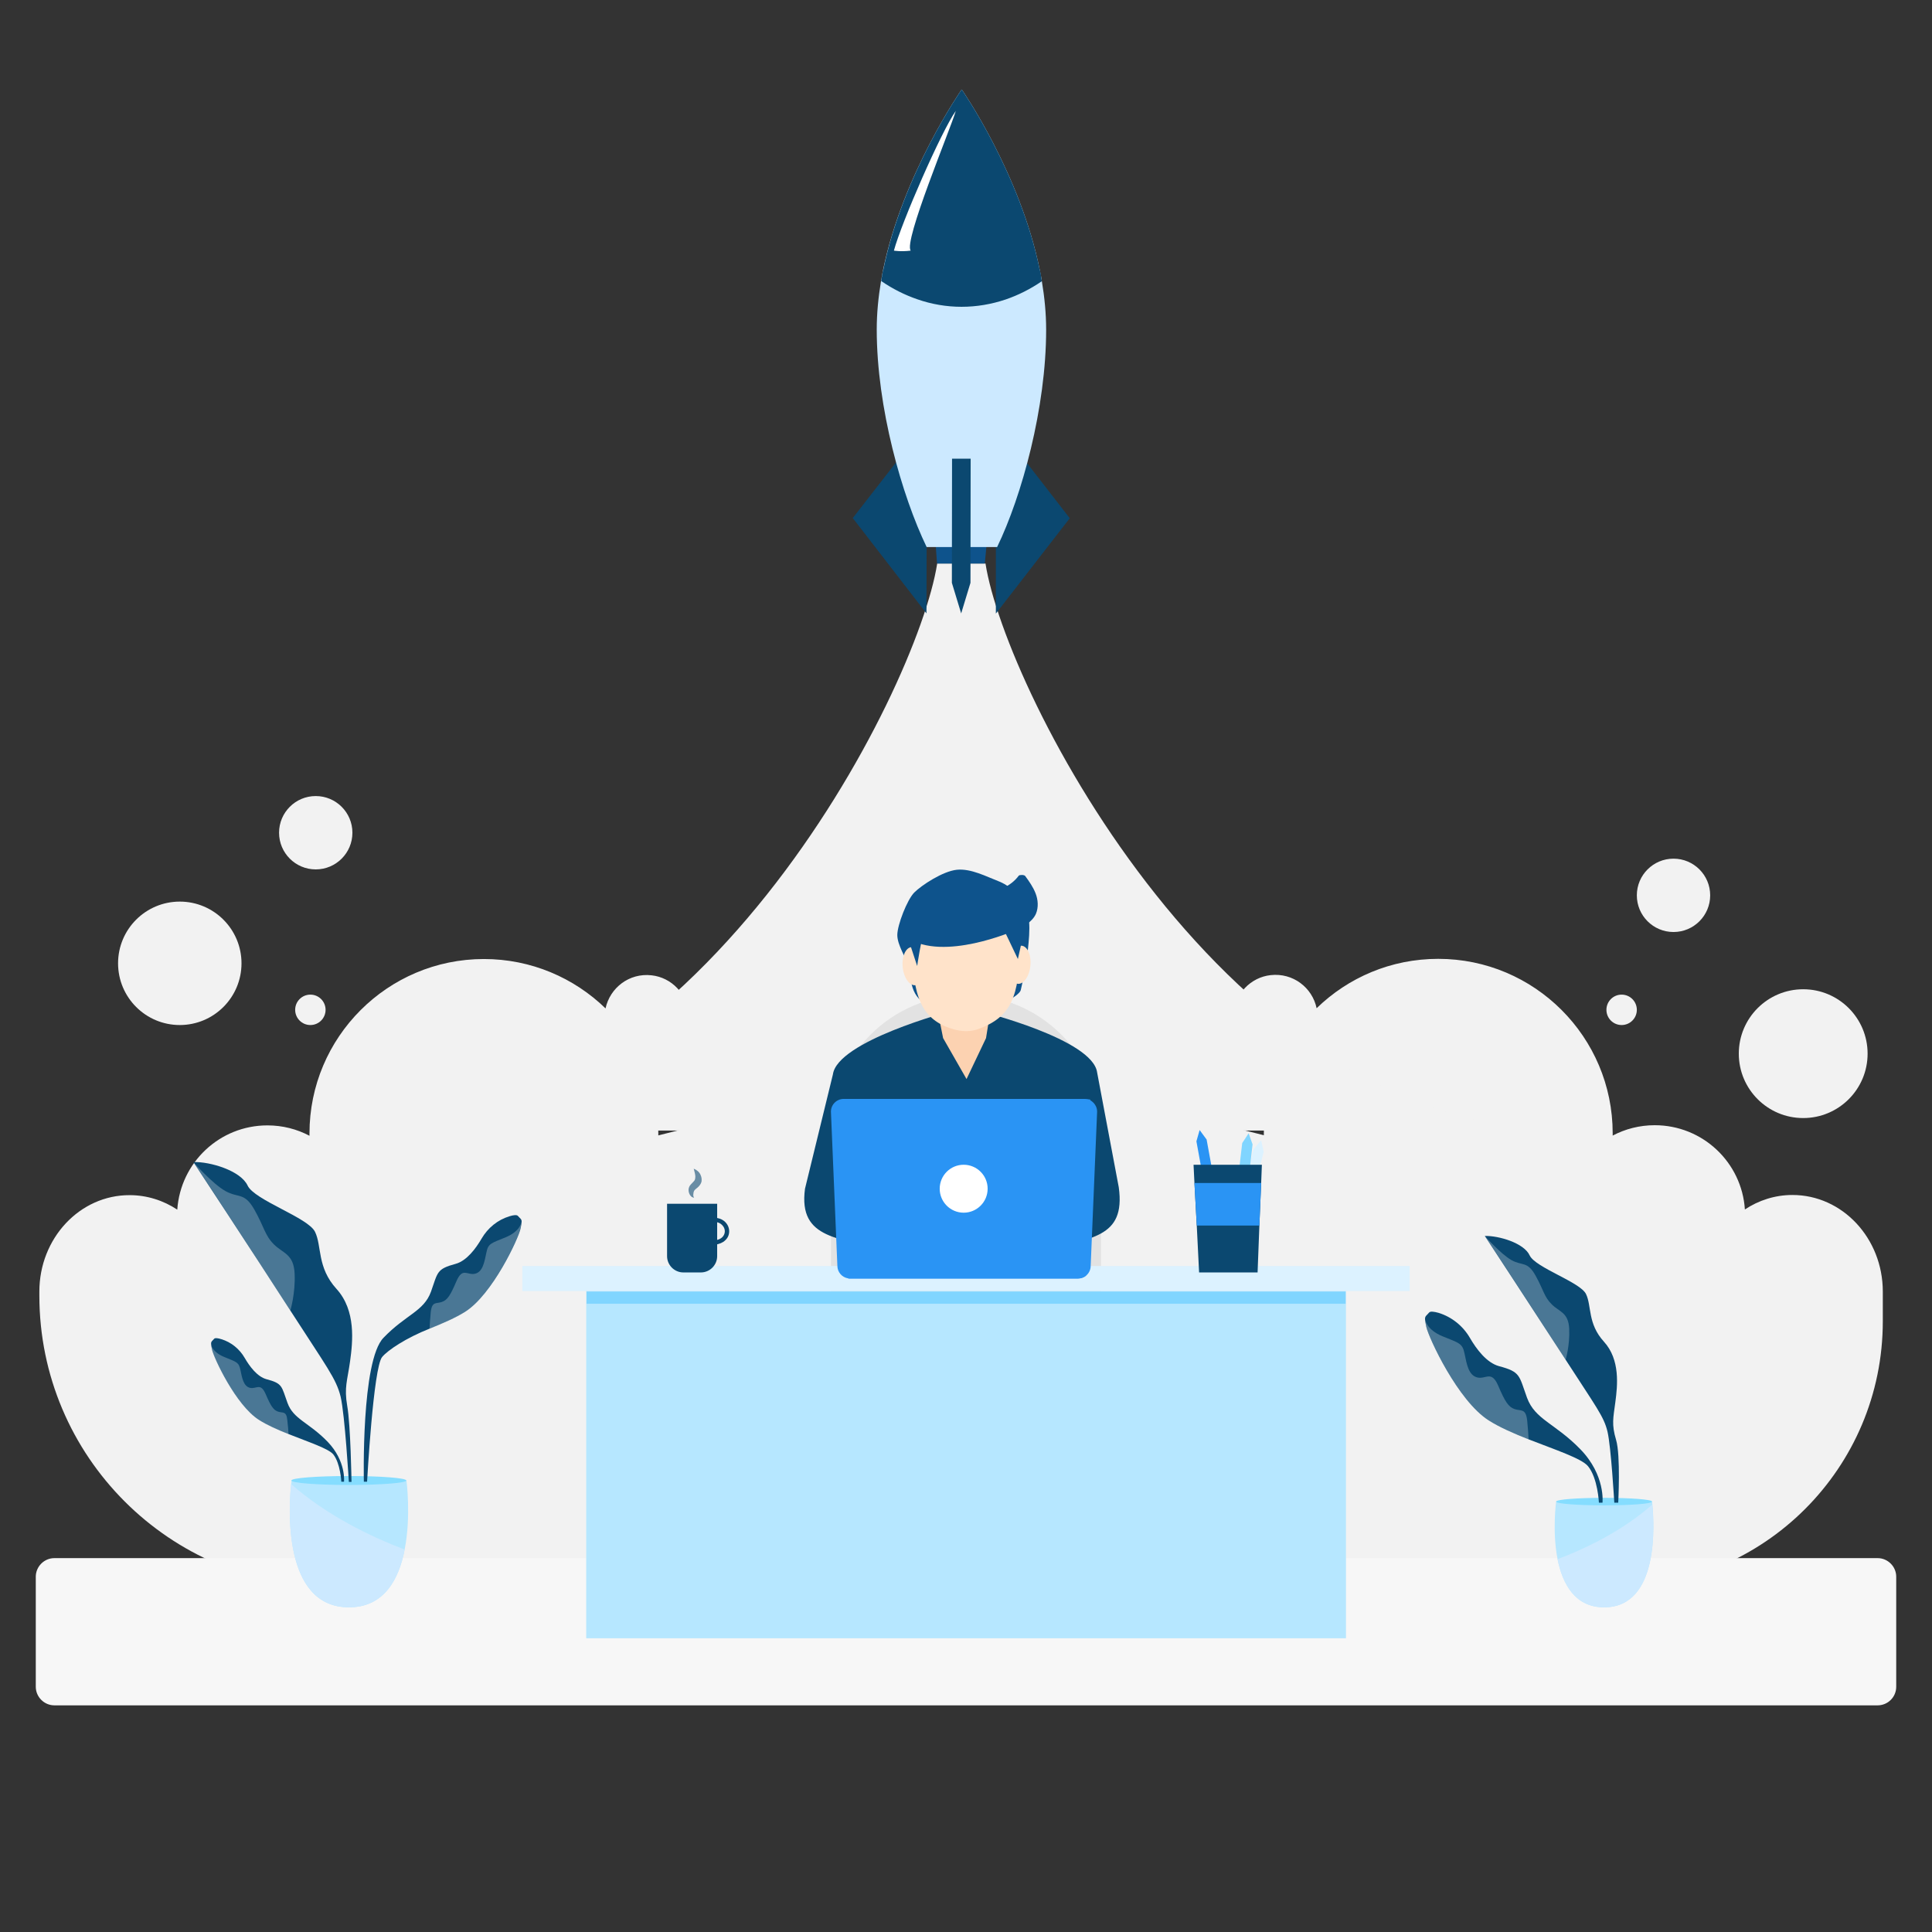 <svg xmlns="http://www.w3.org/2000/svg" xmlns:xlink="http://www.w3.org/1999/xlink" version="1.1" id="Layer_1" x="0px" y="0px" viewBox="0 0 1080 1080" style="enable-background:new 0 0 1080 1080;" xml:space="preserve">
<rect x="0" y="0" width="1080" height="1080" fill="#333333" stroke="none"/>
<style xmlns="http://www.w3.org/2000/svg" type="text/css">
	.st0{fill:#F2F2F2;}
	.st1{fill:#F7F7F7;}
	.st2{fill:#0E538C;}
	.st3{fill:#E2E2E2;}
	.st4{fill:#DCF2FF;}
	.st5{fill:#B6E7FF;}
	.st6{fill:#0b4870;}
	.st7{fill:#2A94F4;}
	.st8{fill:#FCD2B1;}
	.st9{fill:#FFE3CA;}
	.st10{fill:#FFFFFF;}
	.st11{opacity:0.59;fill:#0b4870;}
	.st12{fill:#80D5FF;}
	.st13{fill:#CCE9FF;}
	.st14{fill:#85DDFF;}
	.st15{opacity:0.26;fill:#FFFFFF;}
</style>
<g xmlns="http://www.w3.org/2000/svg">
	<g>
		<path class="st0" d="M1002,668c-9.8,0-18.9,3-26.6,8.1c-1.7-26.3-23.6-47.1-50.4-47.1c-8.5,0-16.5,2.1-23.5,5.8c0-0.4,0-0.9,0-1.3    c0-53.8-43.7-97.5-97.5-97.5c-26.5,0-50.4,10.5-68,27.6c-2.4-11.5-13.2-19.9-25.7-18.5c-11.2,1.2-20.1,10.6-20.8,21.8    c-0.9,13.7,10,25,23.5,25c1,0,1.9-0.1,2.8-0.2c-6,12.6-9.3,26.8-9.3,41.7c0,0.4,0,0.8,0,1.2l-169-42.6V592l-0.2,0.1L537,592v0.1    l-169,42.6c0-0.4,0-0.8,0-1.2c0-14.9-3.4-29-9.3-41.7c0.9,0.1,1.9,0.2,2.8,0.2c13.5,0,24.3-11.3,23.5-25    c-0.7-11.3-9.6-20.6-20.8-21.8c-12.5-1.4-23.2,7-25.7,18.5c-17.6-17.1-41.6-27.6-68-27.6c-53.8,0-97.5,43.7-97.5,97.5    c0,0.4,0,0.9,0,1.3c-7-3.7-15-5.8-23.5-5.8c-26.8,0-48.6,20.8-50.4,47.1c-7.7-5.1-16.9-8.1-26.6-8.1C44.6,668,22,692.2,22,722v2.2    C22,814.1,94.9,887,184.8,887H537h0.5h366.6c82,0,148.4-66.4,148.4-148.4V722C1052.5,692.2,1029.9,668,1002,668z"/>
	</g>
	<path class="st0" d="M550.9,315l-13,0v0l-0.5,0l-0.5,0v0l-13,0c-11,71-135,317-324,317c45.4,0,318.5,0,337,0c0.7,0,1,0,1,0   c18.5,0,291.6,0,337,0C685.9,632,561.9,386,550.9,315z"/>
</g>
<path xmlns="http://www.w3.org/2000/svg" class="st1" d="M1049.6,953.3H30.4c-5.7,0-10.4-4.7-10.4-10.4v-61.5c0-5.7,4.7-10.4,10.4-10.4h1019.2c5.7,0,10.4,4.7,10.4,10.4  v61.5C1060,948.7,1055.3,953.3,1049.6,953.3z"/>
<g xmlns="http://www.w3.org/2000/svg">
	<path class="st2" d="M573.8,538.5c0.8-9.5,3.2-22.2,0-30.1c-3.2-7.9-9.5-13.5-15.9-15.9c-6.3-2.4-15.1-7.1-23-6.3   c-7.9,0.8-19.8,8.7-23.8,12.7s-9.5,18.2-9.5,23.8c0,5.5,4.8,12.7,6.3,17.4s0,16.6,10.3,21.4c10.3,4.8,11.9,8.7,25.4,5.5   c13.5-3.2,26.2-10.3,27-13.5S573.8,538.5,573.8,538.5z"/>
	<path class="st3" d="M540,556.2L540,556.2c41.5,0,75.5,34,75.5,75.5v125.4c0,5.2-4.3,9.5-9.5,9.5H474c-5.2,0-9.5-4.3-9.5-9.5V631.7   C464.5,590.1,498.5,556.2,540,556.2z"/>
	<rect x="292" y="707.7" class="st4" width="496" height="14"/>
	<rect x="327.7" y="721.7" class="st5" width="424.7" height="194.1"/>
	<path class="st6" d="M625.4,663.7l-12.1-64.2c-2.5-18.6-64.9-34.1-64.9-34.1c-4.8,0-12.8,0-17.6,0c0,0-62.7,16.6-65.2,35.2   L450,664.5c-3.9,29,20.2,26.9,46.2,35.4l34.7,11.4c4.8,0,12.8,0,17.6,0l34.7-11.4C609.1,691.4,629.4,692.7,625.4,663.7z"/>
	<path class="st7" d="M609.4,614.6l0,0.5l-2.3,98c-1.2,1-2.8,1.6-4.5,1.6H475.2c-0.4,0-0.8,0-1.1-0.1l-2.6-100H609.4z"/>
	<polygon class="st8" points="521.9,553.8 527.2,580.3 540.3,603.2 551.2,580.3 555.5,553.4  "/>
	<path class="st9" d="M570,528.5c0,28.8-5,40.1-23,46.7c-4.6,1.7-9.5,1.5-14.2,0.1c-17.7-5.2-22.8-18.3-22.8-46.8   c0-18.3,10.7-24.2,27.3-24.2S570,510.2,570,528.5z"/>
	<ellipse transform="matrix(0.995 -0.102 0.102 0.995 -52.62 55.179)" class="st9" cx="510.7" cy="539.7" rx="6" ry="10.7"/>
	
		<ellipse transform="matrix(0.102 -0.995 0.995 0.102 -25.126 1051.605)" class="st9" cx="570.2" cy="539.7" rx="10.7" ry="6"/>
	<path class="st7" d="M613.3,621.4l-3.6,86.2c0,2.2-1,4.2-2.6,5.5c-1.2,1-2.8,1.6-4.5,1.6H475.2c-0.4,0-0.8,0-1.1-0.1   c-3.4-0.5-6-3.5-6-7l-3.6-86.2c0-3.9,3.2-7.1,7.1-7.1h134.6c0.6,0,1.2,0.1,1.8,0.2c0.5,0.1,1,0.3,1.4,0.5   C611.7,616.3,613.3,618.7,613.3,621.4z"/>
	<circle class="st10" cx="538.7" cy="664.5" r="13.4"/>
	<g>
		<path class="st6" d="M391.8,711.3H382c-5,0-9.1-4.1-9.1-9.1v-29.3h28v29.3C400.9,707.2,396.8,711.3,391.8,711.3z"/>
		<path class="st11" d="M388,669.5c-0.5,0-0.9-0.2-1.3-0.4c-0.4-0.3-0.7-0.7-1-1.1c-0.5-0.8-0.8-1.8-0.8-2.9c0-1.1,0.6-2.3,1.3-3    c0.7-0.8,1.3-1.3,1.6-1.7c0.4-0.4,0.5-0.6,0.7-1.1c0.1-0.4,0.2-1,0.2-1.6c0-1.2-0.5-2.7-0.9-4.4c0.8,0.3,1.6,0.8,2.3,1.4    c0.7,0.6,1.3,1.4,1.6,2.3c0.4,0.9,0.6,1.9,0.5,3c0,0.6-0.2,1.1-0.5,1.7c-0.3,0.5-0.6,1-1,1.4c-0.7,0.8-1.4,1.2-1.8,1.6    c-0.4,0.4-0.7,0.6-0.9,1c-0.2,0.4-0.4,1.1-0.4,1.7C387.5,668.1,387.5,668.8,388,669.5z"/>
		<g>
			<path class="st6" d="M397.6,695.9v-2.4c3.6,0,6.1-1.1,7.1-3.2c0.8-1.6,0.6-3.5-0.6-5c-1.4-1.8-3.7-2.6-6.3-2.1l-0.4-2.3     c3.5-0.6,6.8,0.5,8.7,3c1.7,2.2,2,5.1,0.8,7.5C406,693.1,403.7,695.9,397.6,695.9z"/>
		</g>
	</g>
	<g>
		<polygon class="st7" points="680.1,667.6 674.4,668.7 668.8,638 670.6,631.7 674.5,637   "/>
		<polygon class="st4" points="698.9,674.1 693.3,672.7 700.7,642.5 705,637.4 706.4,643.9   "/>
		<polygon class="st12" points="696.6,670.7 690.8,670 694.4,639 698,633.5 700.2,639.7   "/>
		<polygon class="st6" points="705.4,651.1 705,661.3 704,685.1 703,711.3 670.3,711.3 669,685.1 667.7,661.3 667.2,651.1   "/>
		<polygon class="st7" points="705,661.3 704,685.1 669,685.1 667.7,661.3   "/>
	</g>
	<g>
		<path class="st2" d="M507.1,524.2c-1.9-1.3,0.2-6.6-0.3-9c-0.6-2.6,0.8-5.2,2.4-7.2c5-5.8,12.4-8.1,19.6-8.6    c7.2-0.5,14.4,0.4,21.5-0.3c7.2-0.7,14.6-3.4,19.2-9.6c0.4-0.5,3-0.6,3.6,0.2c2.2,3,4.4,6.1,5.8,9.7s1.7,7.8,0.2,11.4    c-2,4.6-7.9,8-12.2,9.6C566.9,520.2,527.5,537.7,507.1,524.2z"/>
	</g>
	<polygon class="st2" points="560.3,517.9 569,536.1 573.8,514.7  "/>
	<path class="st2" d="M516.7,521.8c-1.6,1.6-4,18.2-4,18.2l-6.4-19.5L516.7,521.8z"/>
	<rect x="327.9" y="722" class="st12" width="424.3" height="6.8"/>
</g>
<g xmlns="http://www.w3.org/2000/svg">
	<polygon class="st6" points="502.6,256.3 476.7,289.6 517.9,342.9 518,305.8  "/>
	<polygon class="st6" points="572.2,256.4 598,289.7 556.7,343 556.7,305.8  "/>
	<polygon class="st2" points="552,299.7 550.5,315 523.8,315 522.7,299.7  "/>
	<path class="st13" d="M537.6,50c0,0,32.8,47.1,43.7,101.2c0.2,1,0.4,2,0.6,3c0.2,1,0.4,2,0.5,3c1.5,8.9,2.4,18,2.4,27.1   c0,43.7-13.6,93-27.4,121.5l-39.4,0c-13.8-28.6-27.9-77.9-27.9-121.6c0-9,0.9-18.1,2.4-27.1c0.2-1,0.4-2,0.5-3c0.2-1,0.4-2,0.6-3   C504.7,97.1,537.6,50,537.6,50z"/>
	<g>
		<path class="st6" d="M537.6,50c0,0,32.8,47.1,43.7,101.2c0.2,1,0.4,2,0.6,3c-13.6,9.5-29,14.6-44.4,14.5    c-15.4,0-30.7-5.1-44.4-14.6c0.2-1,0.4-2,0.6-3C504.7,97.1,537.6,50,537.6,50z"/>
		<path class="st6" d="M493.7,151.1c-0.2,1-0.4,2-0.6,3c-0.2,1-0.4,2-0.5,3c6.4,4.4,13.2,7.8,20.2,10.2c8,2.8,16.4,4.2,24.7,4.2    c8.4,0,16.7-1.4,24.7-4.1c7-2.4,13.8-5.8,20.2-10.2c-0.2-1-0.3-2-0.5-3c-0.2-1-0.4-2-0.6-3c-13.1,9.4-28,14.8-43.8,14.8    C521.7,165.9,506.8,160.6,493.7,151.1z"/>
	</g>
	<path class="st10" d="M499.7,140.1c4.2-15.7,26.6-66.9,34.6-78.1c-3.1,10.5-29.4,73.2-25.2,78.1   C503.6,140.8,499.7,140.1,499.7,140.1z"/>
	<polygon class="st6" points="542.6,256.4 542.5,325.8 537.3,342.9 532.1,325.8 532.2,256.4  "/>
</g>
<circle xmlns="http://www.w3.org/2000/svg" class="st0" cx="1008" cy="589" r="36"/>
<circle xmlns="http://www.w3.org/2000/svg" class="st0" cx="906.5" cy="564.5" r="8.5"/>
<circle xmlns="http://www.w3.org/2000/svg" class="st0" cx="935.5" cy="500.5" r="20.5"/>
<circle xmlns="http://www.w3.org/2000/svg" class="st0" cx="100.5" cy="538.5" r="34.5"/>
<circle xmlns="http://www.w3.org/2000/svg" class="st0" cx="173.5" cy="564.5" r="8.5"/>
<circle xmlns="http://www.w3.org/2000/svg" class="st0" cx="176.5" cy="465.5" r="20.5"/>
<g xmlns="http://www.w3.org/2000/svg">
	<path class="st5" d="M896.7,898.5c-16.3,0-23.2-13.1-26-26.9c-3.1-15.6-0.8-32.3-0.8-32.3h53.6c0,0,0.1,0.6,0.2,1.8   C924.6,851,927.9,898.5,896.7,898.5z"/>
	<path class="st14" d="M923.5,839.4c0,1.2-12,2.1-26.8,2.1c-14.8,0-26.8-0.9-26.8-2.1c0-1.2,12-2.1,26.8-2.1   C911.5,837.3,923.5,838.2,923.5,839.4z"/>
	<path class="st6" d="M830,690.9c0,0,28.2,43,45.2,69.2c16.9,26.2,21.4,31.7,23.4,40.2c2,8.5,3.8,39.7,3.8,39.7h2.2   c0,0,1.4-26.4-1.2-35.1c-2.6-8.7-1.6-12.1-0.4-21.2c1.2-9.1,2.8-23.6-6.4-33.7c-9.2-10.1-6.8-20-10-26.6   c-3.2-6.7-28.2-14.7-31.5-21.6C852,694.9,837.9,690.7,830,690.9z"/>
	<path class="st15" d="M830,690.9c0,0,8.9,10.1,14.9,13.5c6.1,3.4,8.9,0.4,13.5,8.7c4.6,8.3,4.8,11.9,9.1,16.1   c4.2,4.2,9.3,4.4,9.7,13.7c0.4,9.3-2,17.2-2,17.2S831.8,693.1,830,690.9z"/>
	<path class="st6" d="M895.8,840h-2c0,0-0.6-13.7-6.1-20.4c-3.5-4.3-18.4-9.2-33.2-15c-8.1-3.2-16.2-6.7-22.3-10.6   c-17.2-10.9-33.5-46-34.9-52.3c-0.5-2.2-0.7-3.5-0.7-4.4v0c0-1.7,0.9-1.9,2.3-3.6c0.7-0.8,2.8-0.5,5.3,0.2   c7.4,2.3,13.6,7.3,17.5,14c3.6,6.2,9.3,13.9,16.3,15.8c12.1,3.2,11.1,5.2,15.6,17.6c4.5,12.3,15.7,14.3,29.8,28.8   C897.6,824.7,895.8,840,895.8,840z"/>
	<path class="st15" d="M854.5,804.6c-8.1-3.2-16.2-6.7-22.3-10.6c-17.2-10.9-33.5-46-34.9-52.3c-0.5-2.2-0.7-3.5-0.7-4.4   c0,0.4,0.8,6,9.8,9.7c9.3,3.8,11.1,3.8,12.3,9.7c1.2,5.8,2.2,12.1,7.1,13.3c4.8,1.2,7.9-4.2,11.7,4.6c3.8,8.9,5.7,11.9,9.2,13.1   c3.5,1.2,6.2-0.6,7,6.3C854.1,798.2,854.4,802.1,854.5,804.6z"/>
	<g>
		<path class="st13" d="M896.7,898.5c-16.3,0-23.2-13.1-26-26.9c16-6.1,36.2-15.8,52.9-30.5C924.6,851,927.9,898.5,896.7,898.5z"/>
	</g>
</g>
<g xmlns="http://www.w3.org/2000/svg">
	<path class="st5" d="M195.1,898.5c19.6,0,27.9-15.7,31.1-32.3c3.7-18.7,1-38.7,1-38.7h-64.2c0,0-0.1,0.8-0.2,2.1   C161.5,841.5,157.6,898.5,195.1,898.5z"/>
	<path class="st14" d="M162.9,827.6c0,1.4,14.4,2.5,32.1,2.5c17.7,0,32.1-1.1,32.1-2.5c0-1.4-14.4-2.5-32.1-2.5   C177.3,825.1,162.9,826.2,162.9,827.6z"/>
	<path class="st6" d="M108.1,649.6c0,0,33.9,51.5,54.2,83s25.6,38,28.1,48.1c2.4,10.2,4.6,47.7,4.6,47.7h1.5c0,0-0.5-31.8-2.4-42.5   c-1.8-10.4,0.1-14.1,1.6-25c1.5-10.9,3.4-28.3-7.6-40.4c-11-12.1-8.1-23.9-12-31.9c-3.9-8-33.9-17.7-37.7-25.9   C134.5,654.4,117.5,649.3,108.1,649.6z"/>
	<path class="st15" d="M108.1,649.6c0,0,10.6,12.1,17.9,16.2c7.3,4.1,10.6,0.5,16.2,10.4c5.6,9.9,5.8,14.3,10.9,19.4   c5.1,5.1,11.1,5.3,11.6,16.4c0.5,11.1-2.4,20.6-2.4,20.6S110.3,652.2,108.1,649.6z"/>
	<path class="st6" d="M192.3,828.3h-1.5c0,0-0.5-10.3-4.5-15.3c-2.6-3.2-13.8-6.9-24.9-11.3c-6.1-2.4-12.2-5.1-16.7-8   c-12.9-8.2-25.2-34.6-26.2-39.3c-0.4-1.6-0.5-2.6-0.5-3.3v0c0-1.3,0.7-1.5,1.7-2.7c0.5-0.6,2.1-0.4,4,0.2   c5.6,1.7,10.2,5.5,13.1,10.5c2.7,4.7,7,10.5,12.2,11.9c9.1,2.4,8.3,3.9,11.7,13.2c3.3,9.2,11.8,10.8,22.4,21.7   C193.6,816.8,192.3,828.3,192.3,828.3z"/>
	<path class="st15" d="M161.3,801.8c-6.1-2.4-12.2-5.1-16.7-8c-12.9-8.2-25.2-34.6-26.2-39.3c-0.4-1.6-0.5-2.6-0.5-3.3   c0,0.3,0.6,4.5,7.3,7.3c7,2.9,8.3,2.9,9.2,7.3c0.9,4.4,1.7,9.1,5.3,10c3.6,0.9,5.9-3.2,8.8,3.5c2.9,6.7,4.3,8.9,6.9,9.8   c2.6,0.9,4.7-0.5,5.2,4.7C161,796.9,161.2,799.9,161.3,801.8z"/>
	<path class="st6" d="M203.4,828.3h1.8c0,0,3.5-63.8,8.4-69.7c3.1-3.8,13.4-10.7,26.6-15.9c7.2-2.9,14.4-6,19.8-9.4   c15.3-9.7,29.8-40.9,31-46.5c0.4-1.9,0.6-3.1,0.6-3.9v0c0-1.5-0.8-1.7-2.1-3.2c-0.6-0.7-2.5-0.5-4.7,0.2c-6.6,2-12.1,6.5-15.6,12.5   c-3.2,5.5-8.3,12.4-14.5,14.1c-10.8,2.9-9.9,4.7-13.8,15.6c-4,11-14,12.7-26.5,25.7C201.8,760.6,203.4,828.3,203.4,828.3z"/>
	<path class="st15" d="M240.1,742.8c7.2-2.9,14.4-6,19.8-9.4c15.3-9.7,29.8-40.9,31-46.5c0.4-1.9,0.6-3.1,0.6-3.9   c0,0.4-0.8,5.3-8.7,8.6c-8.2,3.4-9.9,3.4-10.9,8.6c-1.1,5.2-2,10.8-6.3,11.8c-4.3,1.1-7-3.8-10.4,4.1c-3.4,7.9-5,10.6-8.2,11.7   c-3.1,1.1-5.5-0.5-6.2,5.6C240.5,737,240.2,740.6,240.1,742.8z"/>
	<g>
		<path class="st13" d="M195.1,898.5c19.6,0,27.9-15.7,31.1-32.3c-19.2-7.3-43.4-19-63.5-36.6C161.5,841.5,157.6,898.5,195.1,898.5z    "/>
	</g>
</g>
</svg>